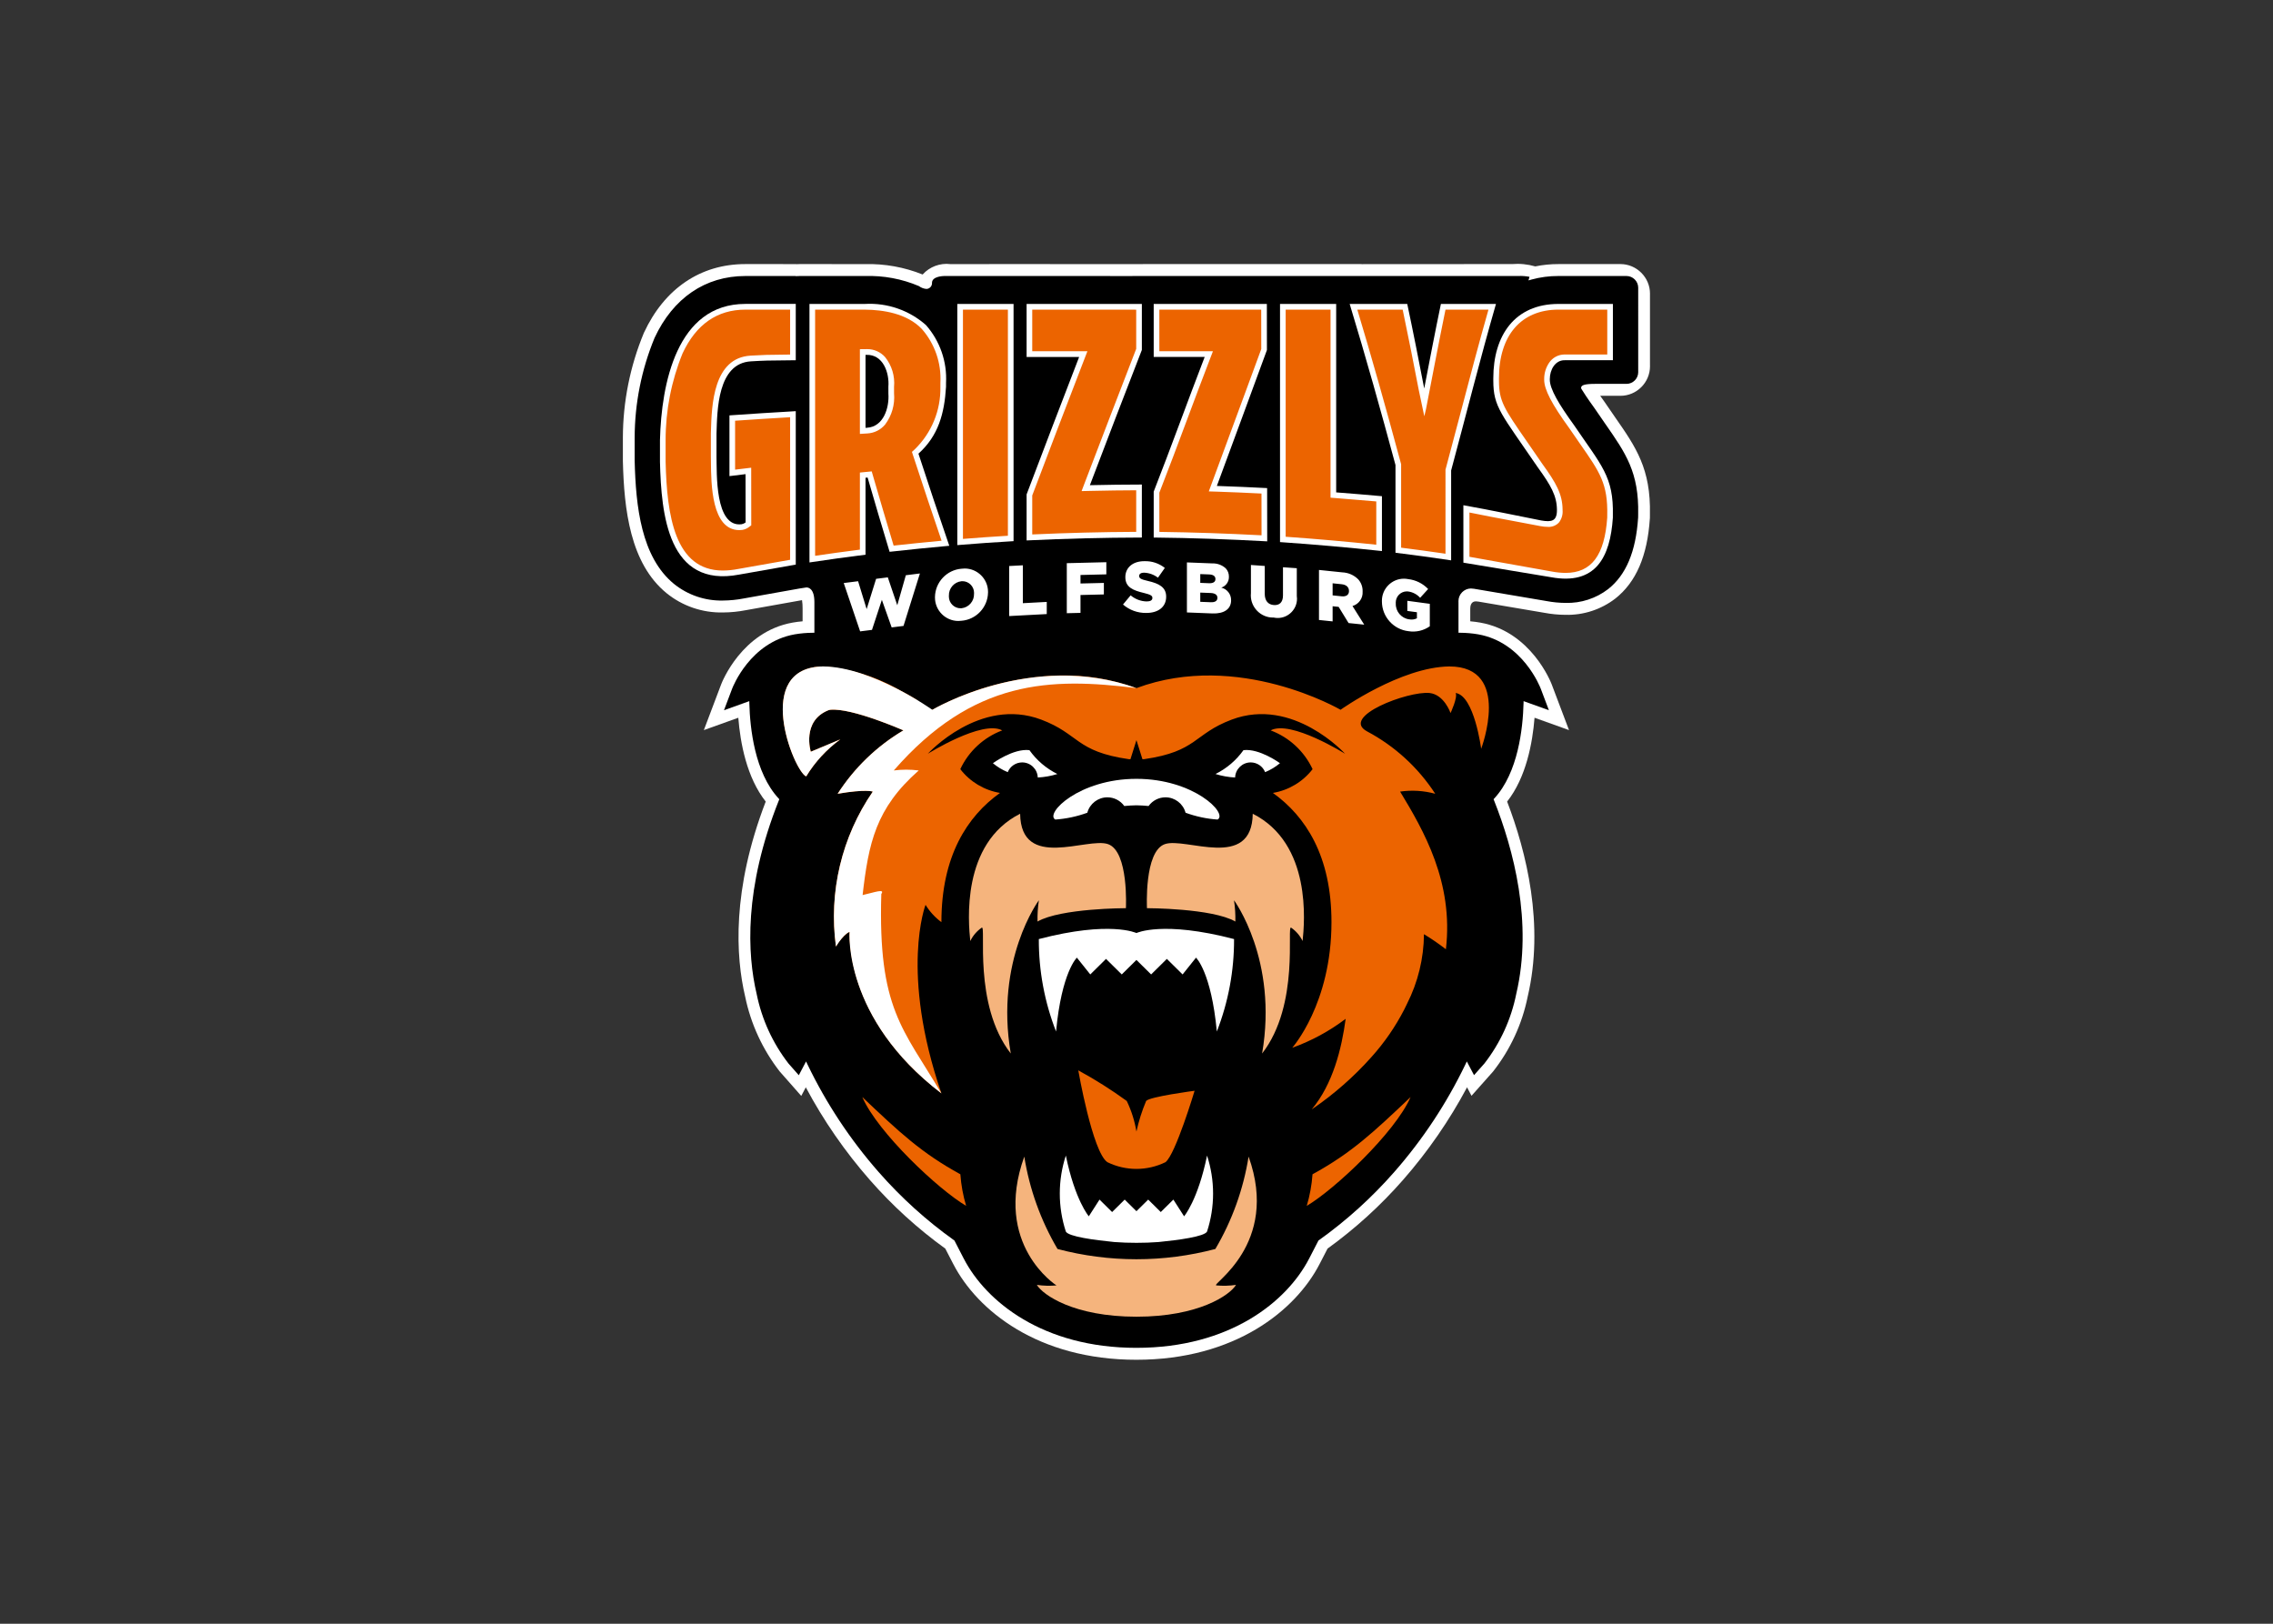 <svg clip-rule="evenodd" fill-rule="evenodd" stroke-linejoin="round" stroke-miterlimit="2" viewBox="0 0 560 400" xmlns="http://www.w3.org/2000/svg"><rect x="0" y="0" width="560" height="400" fill="#333333" stroke="none"/><g fill-rule="nonzero" transform="matrix(2.825 0 0 2.825 153.461 65.055)"><path d="m44.787 95.546c-8.599 0-13.889-4.312-15.973-8.347l-.696-1.346c-2.412-1.742-4.619-3.75-6.58-5.987-2.166-2.469-4.041-5.18-5.586-8.079l-.396.752-1.882-2.136c-1.49-1.914-2.52-4.145-3.009-6.521-.828-3.517-1.172-9.297 1.791-17.012-1.661-2.105-2.217-5.121-2.39-7.31l-3.005 1.078 1.505-3.978c.071-.189 1.794-4.606 6.235-5.396.28-.05.572-.088.872-.114v-1.106c.004-.247-.013-.493-.05-.737l-.046.007-4.85.866c-.66.129-1.331.196-2.004.199-1.789.038-3.534-.56-4.922-1.689-3.168-2.597-3.699-7.28-3.801-11.517v-2.037c.007-3.137.629-6.243 1.832-9.14 1.795-3.867 4.938-5.996 8.848-5.996h2.797c.88 0 1.32.001 1.54.002.058 0 .113.002.165.006.075-.005.155-.008.238-.008l5.697.002c1.719-.042 3.429.266 5.025.907.611-.678 1.516-1.017 2.422-.907l6.645-.002c2.955 0 6.044.002 9.027.004l1.015-.003 4.22-.001h14.872c.073 0 .146.004.218.011v-.009l12.968-.002c.686-.057 1.377.011 2.039.202.667-.136 1.346-.204 2.027-.202h5.344c.02 0 .039-.001.059-.001 1.414 0 2.578 1.164 2.578 2.578 0 .03-.001.059-.002.089v6.153c.001.031.002.063.002.094 0 1.412-1.162 2.574-2.574 2.574-.021 0-.041-.001-.062-.001h-1.707c.094.136.199.282.312.439l.053.075c.319.472.617.9.881 1.28l.058.084c1.812 2.605 3.121 4.487 3.033 8.478l-.002.291-.005.066c-.216 3.256-1.199 5.535-3.005 6.963-1.242.96-2.778 1.463-4.347 1.424-.617-.003-1.233-.062-1.839-.176l-5.763-.978c-.073-.013-.148-.02-.222-.021-.439 0-.486.44-.486.628v1.111c.3.026.592.064.871.114 4.442.79 6.165 5.207 6.236 5.395l1.505 3.979-3.005-1.078c-.173 2.189-.73 5.205-2.391 7.31 1.683 4.395 3.265 10.755 1.792 17.012-.48 2.38-1.513 4.615-3.013 6.524l-1.885 2.121-.389-.74c-1.546 2.898-3.42 5.609-5.585 8.079-1.961 2.237-4.169 4.245-6.581 5.986l-.696 1.347c-2.084 4.035-7.374 8.347-15.973 8.347" fill="#fff"/><path d="m87.503 10.597h.167z"/><path d="m44.787 94.506c-8.139 0-13.118-4.023-15.063-7.788l-.81-1.57-.03-.021c-2.415-1.723-4.623-3.721-6.579-5.952-2.483-2.829-4.57-5.984-6.202-9.376l-.128-.268-.633 1.202-.9-1.022c-1.381-1.782-2.332-3.86-2.777-6.07-.812-3.446-1.133-9.173 1.942-16.888l.035-.089-.065-.071c-2.087-2.253-2.492-6.149-2.548-8.272l-.005-.208-2.207.792.708-1.873c.063-.166 1.579-4.054 5.454-4.744.52-.089 1.047-.135 1.574-.138l.148-.002v-2.673c0-1.184-.52-1.276-.679-1.276-.015 0-.031.001-.046.003l-.553.085-4.874.869c-.601.118-1.213.179-1.826.183-1.552.036-3.068-.48-4.275-1.456-2.844-2.332-3.325-6.736-3.421-10.735v-2.012c.006-2.985.595-5.939 1.734-8.698 1.617-3.481 4.429-5.398 7.919-5.398h3.358c.602 0 .899.001 1.045.002v.013l.161-.008c.055-.005.114-.007.175-.007l5.698.002c1.61-.053 3.213.246 4.696.875.192.144.42.231.659.251.269-.007.486-.23.486-.499 0-.011 0-.023-.001-.034 0-.584 1.035-.593 1.046-.593l7.206-.002c2.955 0 6.043.002 9.027.003l1.017-.003h4.218l5.835.001s8.994-.001 9.12-.001v.001l.136.001 9.88-.002h3.649c.327-.015.654.009.975.071l-.09.313.258-.073c.769-.21 1.564-.315 2.361-.311h5.906.024c.561 0 1.022.461 1.022 1.021 0 .012 0 .024-.001.036l.001 7.291c.001.013.001.025.001.038 0 .56-.461 1.02-1.021 1.02-.008 0-.016 0-.024 0h-2.711c-.935 0-1.13.123-1.198.243-.034.06-.035.134-.001.194.114.194.495.789 1.123 1.656l.043.061c.323.478.631.921.903 1.313l.035.049c1.762 2.534 2.926 4.208 2.846 7.857l-.003.276-.002.031c-.196 2.948-1.05 4.981-2.613 6.216-1.062.816-2.374 1.241-3.714 1.204-.555-.003-1.109-.056-1.655-.16l-6.331-1.073c-.09-.016-.182-.024-.274-.025-.596.011-1.081.504-1.081 1.101 0 .027.001.055.003.082v2.677l.148.002c.527.003 1.054.049 1.573.138 3.879.69 5.392 4.578 5.455 4.744l.708 1.873-2.207-.792-.005.208c-.056 2.123-.461 6.019-2.548 8.273l-.065.07.035.089c1.696 4.263 3.41 10.653 1.943 16.888-.442 2.211-1.393 4.289-2.777 6.069l-.905 1.017-.629-1.196-.128.268c-1.632 3.392-3.718 6.547-6.202 9.376-1.956 2.231-4.163 4.228-6.579 5.952l-.03.021-.81 1.57c-1.945 3.765-6.924 7.788-15.063 7.788"/><g fill="#fff"><path d="m82.939 14.029c-1.291-1.777-2.099-3.133-2.1-3.937v-.07c-.001-.803.468-1.655 1.3-1.638h4.201c0-1.875.001-3.035 0-4.91-1.772 0-3.418.001-4.745.001-3.802 0-5.685 2.732-5.685 6.483v.202c0 2.319.694 2.893 3.878 7.562 1.137 1.568 1.653 2.474 1.671 3.672v.07c0 .95-.463 1.052-1.377.892-1.601-.313-4.382-.902-6.782-1.328 0 1.756.001 3.253.001 5.009l7.641 1.267c3.896.719 5.165-1.732 5.395-5.191v-.185c.079-3.405-.988-4.345-3.398-7.899"/><path d="m72.233 17.995c1.304-4.84 2.52-9.706 3.91-14.521h-4.803c-.51 2.453-.982 4.915-1.455 7.376-.475-2.462-.958-4.923-1.48-7.375-1.674.001-3.348.001-5.021.001 1.417 4.659 2.727 9.343 3.995 14.045-.001 2.579.001 5.071 0 7.65 1.622.2 3.24.421 4.854.664.001-2.643-.001-5.198 0-7.84"/><path d="m62.206 3.474h-4.897v20.769c2.961.203 5.937.463 8.888.782v-4.784c-1.33-.12-2.66-.231-3.991-.333z"/><path d="m51.801 19.346c1.79-4.83 2.513-6.816 4.366-11.85-.002-1.341-.004-2.681-.006-4.022-3.281-.001-6.587-.001-9.868 0v4.625c1.474-.005 2.972-.003 4.446 0-1.512 3.923-2.913 7.826-4.446 11.741-.001 1.335-.001 2.671 0 4.006 3.349.035 6.556.147 9.899.332-.002-1.548-.005-3.096-.007-4.644-1.503-.076-2.88-.139-4.384-.188"/><path d="m35.208 8.1h4.582c-1.542 3.993-3.07 7.988-4.582 11.985v4.014c3.346-.16 6.697-.245 10.052-.253.001-1.54.001-3.081 0-4.621-1.508 0-3.025.023-4.532.056 1.496-3.936 3.006-7.868 4.532-11.794.001-1.336.001-2.673 0-4.009-3.296-.002-6.756-.003-10.052-.004-.001 1.544.001 3.082 0 4.626"/><path d="m29.165 24.506c1.63-.135 3.273-.251 4.906-.345v-20.687c-1.631 0-3.275.001-4.906.001z"/><path d="m23.155 11.295c.088 1.233-.424 2.885-1.855 2.976-.059.003-.08.005-.139.009v-6.363l.088-.002c1.441-.04 2.002 1.553 1.905 2.783.001.239.001.358.001.597m5.027-.593v-.335c.101-1.849-.529-3.665-1.755-5.053-1.459-1.287-3.369-1.948-5.312-1.839-1.615 0-3.229-.001-4.843-.001v22.543c1.607-.246 3.277-.471 4.889-.676v-6.709l.182-.018c.624 2.162 1.263 4.321 1.917 6.475 1.734-.193 3.469-.368 5.205-.525-.918-2.671-1.814-5.348-2.689-8.032 1.755-1.579 2.261-3.516 2.406-5.83"/><path d="m3.234 15.354v1.891c.11 4.588.706 11.023 6.911 9.831l4.932-.87v-13.38c-1.908.109-3.877.233-5.783.367v5.297c.552-.07.851-.104 1.403-.172.002 1.462.003 2.75.005 4.212-.102.078-.22.131-.346.156-2.348.295-2.156-4.481-2.192-5.905.001-.804.001-1.207.001-2.011.065-2.039.087-6.125 3.008-6.289 1.106-.063 1.347-.08 3.904-.097v-4.911h-4.396c-5.987 0-7.326 6.977-7.447 11.881"/></g><path d="m35.7 20.176c1.418-3.752 2.906-7.644 4.548-11.895l.263-.68h-4.811v-3.629c2.925.001 5.965.002 8.895.003l.172.001v3.417l-.042.107c-1.467 3.8-2.986 7.729-4.458 11.602l-.263.694.734-.017c1.533-.034 2.818-.052 4.029-.055v3.625c-2.996.013-6.044.09-9.067.227zm19.998 3.475c-3.045-.162-5.963-.259-8.913-.298v-3.418c.831-2.126 1.637-4.281 2.417-6.367l.015-.042c.64-1.712 1.301-3.483 1.981-5.245l.261-.679-.72-.001c-.824-.002-1.656-.003-2.487-.003-.49 0-.979.001-1.467.001v-3.627l8.883.001.006 3.434-1.432 3.894c-.932 2.536-1.668 4.538-2.903 7.87l-.241.651.687.022c1.218.041 2.429.091 3.908.165zm-26.041-19.678 3.92-.001v19.718c-1.31.079-2.627.171-3.92.275zm36.047 20.498c-2.583-.273-5.24-.506-7.903-.694v-19.805h3.913v16.398l.454.035c1.224.095 2.412.194 3.536.292zm6.036.786c-1.288-.189-2.588-.366-3.869-.527v-7.276l-.017-.064c-1.397-5.182-2.608-9.451-3.804-13.416.683 0 2.955 0 3.956-.001.502 2.376.967 4.754 1.395 6.973l.491 2.326.151-.64c.355-1.855 1.182-6.159 1.697-8.66h3.747c-.855 2.996-1.657 6.048-2.433 9.001l-.006.024c-.419 1.592-.852 3.238-1.291 4.867l-.017.064zm-51.071-17.834v7.386l.66-.041c.594-.034 1.148-.311 1.532-.766.592-.781.873-1.754.787-2.731l-.001-.56c.088-.937-.193-1.873-.784-2.607-.396-.443-.965-.694-1.56-.688-.021 0-.634.007-.634.007m-3.905-3.451 4.352.001c1.539.013 3.65.315 4.956 1.687 1.131 1.291 1.712 2.976 1.618 4.689l-.001.341c.046 2.054-.766 4.037-2.24 5.468l-.242.218.102.312c.876 2.679 1.689 5.113 2.484 7.436-1.405.131-2.81.274-4.181.425-.596-1.968-1.2-4.011-1.797-6.075l-.114-.397-1.032.102v6.722c-1.453.186-2.734.363-3.905.537zm-8.04 22.751c-4.203 0-4.885-4.797-4.998-9.489v-1.88c-.002-2.593.5-5.163 1.477-7.566 1.179-2.532 3.022-3.816 5.477-3.816h3.904v3.917c-2.053.016-2.389.035-3.344.089l-.094.005c-3.275.184-3.4 4.332-3.467 6.56l-.007.211v2.027c.003.128.004.267.006.423v.044c.017 1.931.052 5.95 2.474 5.95.088 0 .177-.005.264-.017.21-.035.408-.12.577-.249l.202-.15-.005-5.025s-1.016.123-1.404.17v-4.268c1.556-.108 3.168-.21 4.798-.305v12.432l-4.524.8c-.44.088-.887.134-1.336.137m73.492.207c-.398-.003-.794-.042-1.185-.117l-7.202-1.287-.001-3.862c1.021.215 2.64.517 4.078.787.821.154 1.57.294 2.082.394.223.044.448.068.675.071.359.026.712-.11.961-.37.243-.306.36-.693.327-1.083v-.07c-.019-1.336-.56-2.303-1.765-3.966-.483-.711-.915-1.332-1.296-1.881-2.06-2.97-2.487-3.586-2.487-5.387v-.201c0-3.749 1.941-5.986 5.193-5.986h4.251v3.913h-3.734c-.542.003-1.048.279-1.345.732-.278.416-.425.906-.422 1.405v.069c.001.849.658 2.115 2.196 4.233.339.499.663.965.949 1.375 1.71 2.451 2.417 3.465 2.353 6.217v.184c-.222 3.292-1.375 4.83-3.628 4.83" fill="#ec6400"/><path d="m20.691 32.028 1.033-.13.862-2.62.855 2.405 1.033-.13 1.43-4.574-1.228.154-.746 2.618-.825-2.433-1.021.128-.825 2.641-.746-2.432-1.252.158zm8.834-.925c1.287-.098 2.299-1.174 2.319-2.464v-.012c.001-.015.001-.03.001-.045 0-1.117-.919-2.036-2.036-2.036-.091 0-.182.006-.272.018-1.287.098-2.299 1.173-2.32 2.463v.013.045c0 1.117.919 2.036 2.036 2.036.091 0 .182-.006.272-.018m.012-1.092c-.028.003-.057.004-.086.004-.56 0-1.021-.461-1.021-1.021 0-.023.001-.046.002-.069v-.012c-.021-.637.459-1.189 1.093-1.257.029-.002.059-.004.088-.004.556 0 1.013.458 1.013 1.013 0 .026-.001.052-.003.077v.012c.022.635-.454 1.186-1.086 1.257m4.151.682 3.278-.174v-1.06l-2.085.111v-3.304l-1.193.063zm5.026-.249 1.194-.029v-1.558l2.039-.05v-1.004l-2.039.05v-.742l2.254-.055v-1.06l-3.448.085zm6.921-.023c1.048.006 1.744-.52 1.744-1.411v-.012c0-.817-.616-1.145-1.602-1.369-.603-.14-.751-.228-.751-.428v-.012c0-.163.142-.28.431-.278.438.017.86.17 1.207.437l.598-.851c-.502-.401-1.131-.61-1.774-.59-1.035-.005-1.669.577-1.669 1.387v.013c0 .891.708 1.157 1.626 1.374.591.147.732.241.732.428v.012c0 .187-.172.299-.498.297-.513-.011-1.007-.199-1.398-.532l-.666.8c.56.485 1.28.746 2.02.735m3.554-.043 2.222.087c1.028.04 1.631-.392 1.631-1.14v-.012c.01-.52-.348-.98-.855-1.099.406-.132.678-.52.664-.947v-.013c.005-.267-.094-.526-.276-.721-.32-.292-.742-.447-1.176-.432l-2.21-.086zm2.487-2.907c0 .255-.209.372-.573.358l-.75-.03v-.766l.781.03c.351.014.542.152.542.395zm.172 1.627v.012c0 .256-.203.392-.572.377l-.923-.036v-.804l.91.035c.401.016.585.179.585.416m4.908 1.725c.117.025.235.038.354.038.922 0 1.68-.758 1.68-1.68 0-.081-.006-.162-.018-.242v-2.418l-1.205-.085v2.456c0 .611-.313.875-.798.841-.48-.034-.793-.355-.793-.984v-2.425l-1.205-.085v2.45c-.006.066-.01.132-.01.199 0 1.062.874 1.936 1.936 1.936.02 0 .04 0 .059-.001m3.95.212 1.189.123v-1.321l.526.054.865 1.411 1.366.141-1.024-1.626c.552-.157.922-.683.883-1.256v-.012c.014-.387-.122-.765-.38-1.055-.371-.374-.87-.592-1.397-.612l-2.028-.21zm1.189-2.146v-1.053l.784.081c.393.041.643.241.643.59v.013c0 .318-.239.492-.637.451zm6.62 3.124c.651.105 1.318-.049 1.856-.429v-1.958l-1.96-.264v.885l.836.113v.53c-.211.104-.452.135-.683.088-.677-.093-1.18-.688-1.16-1.371v-.013c-.002-.028-.003-.057-.003-.085 0-.53.436-.967.966-.967.044 0 .087.003.13.009.398.057.763.251 1.031.55l.697-.766c-.458-.482-1.072-.788-1.734-.863-.125-.025-.252-.038-.38-.038-1.052 0-1.917.866-1.917 1.918 0 .026 0 .053.001.08v.012c.011 1.314 1.014 2.425 2.32 2.569" fill="#fff"/><path d="m34.644 47.931c-5.164 2.605-4.516 9.488-4.347 11.099.227-.467.57-.868.996-1.163.427-.296-.791 6.7 2.535 10.971-1.404-8.164 2.451-13.362 2.451-13.362-.092.613-.132 1.233-.118 1.854 2.03-1.164 7.708-1.164 7.708-1.164s.258-4.941-1.553-5.583c-1.81-.643-7.598 2.337-7.672-2.652" fill="#f5b47d"/><path d="m54.931 47.931c5.164 2.605 4.516 9.488 4.347 11.099-.227-.467-.57-.868-.997-1.163s.791 6.7-2.534 10.971c1.404-8.164-2.451-13.362-2.451-13.362.092.613.132 1.233.118 1.854-2.03-1.164-7.708-1.164-7.708-1.164s-.259-4.941 1.552-5.583c1.81-.643 7.599 2.337 7.673-2.652" fill="#f5b47d"/><path d="m54.568 77.829c-.453 2.842-1.436 5.575-2.898 8.056-4.511 1.193-9.255 1.193-13.766 0-1.461-2.481-2.444-5.214-2.898-8.056-2.763 7.696 2.808 11.234 2.808 11.234-.571.05-1.146.035-1.713-.047.533.884 3.238 2.775 8.686 2.775 5.449 0 8.154-1.891 8.686-2.775-.567.082-1.141.097-1.712.047-.57-.051 5.571-3.538 2.807-11.234" fill="#f5b47d"/><path d="m44.787 44.887c-5.001 0-8.002 3.019-7.079 3.551.955-.067 1.896-.267 2.795-.595.212-.79.933-1.344 1.751-1.344.584 0 1.134.283 1.473.758.352-.034.706-.057 1.06-.062.354.005.708.028 1.06.062.34-.475.89-.758 1.474-.758.818 0 1.539.554 1.75 1.344.899.329 1.84.53 2.795.595.923-.532-2.078-3.551-7.079-3.551" fill="#fff"/><path d="m53.3 58.86c-6.22-1.627-8.513-.526-8.513-.526s-2.292-1.101-8.513.526c-.01 2.758.5 5.493 1.503 8.061.49-5.206 1.816-6.441 1.816-6.441l1.169 1.464 1.373-1.356 1.372 1.356 1.28-1.265 1.281 1.265 1.372-1.356 1.372 1.356 1.17-1.464s1.326 1.235 1.816 6.441c1.003-2.569 1.513-5.304 1.502-8.061" fill="#fff"/><path d="m72.081 35.086c-4.253.047-9.493 3.779-9.493 3.779s-8.901-5.196-17.801-1.889l-.004-.002c-2.599-.938-5.375-1.286-8.126-1.019-3.389.294-6.681 1.285-9.67 2.91-2.988 1.626-.545-.387-1.424-.913-.122-.074-.251-.15-.386-.228-.134-.077-.274-.157-.419-.237-.176-.098-.358-.198-.548-.298-.018-.01-.035-.019-.053-.028-2.04-1.176-4.316-1.884-6.663-2.075h-.002c-.501-.008-1 .07-1.476.229-.014.005-.028.011-.043.016-.102.038-.202.081-.3.128-.046.022-.091.045-.135.069-.041.023-.082.047-.121.073-3.151 1.918-.395 8.61.553 9.071l-.002-.025.02.025c.767-1.26 1.777-2.356 2.971-3.223l-2.572 1.074s-.83-2.702 1.57-3.632c.043-.009.086-.02.13-.026 1.879-.188 6.378 1.796 6.378 1.796-2.316 1.371-4.28 3.263-5.735 5.527 2.471-.424 3.065-.189 3.065-.189-2.715 3.946-3.862 8.767-3.214 13.512.251-.45.586-.847.988-1.17l.039-.026c.022-.014.041-.026.059-.035.032-.018.066-.034.101-.045s-.593 7.512 8.01 14.079c-3.639-10.599-1.384-16.44-1.384-16.44.36.588.83 1.102 1.384 1.511 0-5.77 2.247-9.218 5.108-11.27-1.373-.23-2.61-.97-3.461-2.072.73-1.561 2.044-2.775 3.658-3.38-1.745-.94-6.492 2.038-6.492 2.038s4.538-4.993 9.889-2.978c3.339 1.257 2.991 2.782 7.645 3.45.046.002.097.003.139.005l.523-1.667.524 1.667c.041-.002.093-.003.139-.005 4.654-.668 4.305-2.193 7.645-3.45 5.35-2.015 9.888 2.978 9.888 2.978s-4.747-2.978-6.491-2.038c1.614.605 2.928 1.819 3.657 3.38-.851 1.102-2.088 1.842-3.461 2.072 2.861 2.052 5.108 5.5 5.108 11.27 0 7.123-3.424 10.955-3.424 10.955 1.673-.601 3.244-1.452 4.661-2.526-.346 2.592-1.109 5.688-2.958 7.897 1.916-1.302 3.665-2.835 5.206-4.564 1.131-1.257 2.095-2.654 2.867-4.157l.006-.012c.08-.158.157-.314.229-.469.956-1.884 1.463-3.963 1.479-6.075.662.401 1.3.84 1.913 1.313.688-5.836-1.956-10.383-3.986-13.735l-.01-.012.003-.001-.001-.001.003.001c1.023-.146 2.064-.081 3.061.19-1.486-2.284-3.527-4.154-5.933-5.433-2.405-1.28 3.559-3.543 5.439-3.354 1.285.142 1.829 1.748 1.829 1.748s.643-1.37.445-1.748c1.632.236 2.225 4.866 2.225 4.866s2.72-7.181-2.769-7.181" fill="#ec6400"/><path d="m50.946 77.739c-.799 3.893-2.003 5.296-2.003 5.296l-.935-1.457-1.098 1.085-1.097-1.085-1.025 1.012-1.025-1.012-1.097 1.085-1.098-1.085-.935 1.457s-1.204-1.403-2.003-5.296c-.702 2.152-.702 4.472 0 6.625.223.441 2.509.746 4.231.915.642.046 1.294.072 1.927.069.633.003 1.284-.023 1.926-.069 1.723-.169 4.009-.474 4.232-.915.701-2.153.701-4.473 0-6.625" fill="#fff"/><path d="m39.716 70.309c1.465.797 2.877 1.688 4.226 2.668.407.845.692 1.743.845 2.668.199-.913.482-1.806.846-2.668.298-.375 4.226-.889 4.226-.889s-1.66 5.543-2.536 6.226c-1.598.784-3.473.784-5.071 0-1.3-.883-2.536-8.005-2.536-8.005" fill="#ec6400"/><path d="m37.892 44.466c-.972-.481-1.81-1.196-2.438-2.08-1.395-.169-3.184 1.138-3.184 1.138.389.325.825.588 1.294.78.207-.512.707-.849 1.259-.849.73 0 1.335.587 1.358 1.316.581-.029 1.156-.131 1.711-.305" fill="#fff"/><path d="m57.304 43.524s-1.787-1.307-3.183-1.137c-.629.884-1.466 1.598-2.438 2.079.554.174 1.129.277 1.71.305.023-.729.629-1.316 1.358-1.316.553 0 1.053.337 1.259.85.469-.193.906-.456 1.294-.781" fill="#fff"/><path d="m29.935 82.125c-.268-.897-.437-1.821-.504-2.755-3.408-1.864-5.323-3.672-8.552-6.733 1.345 3.096 6.647 8.074 9.056 9.488" fill="#ec6400"/><path d="m59.64 82.125c.268-.897.437-1.821.504-2.755 3.408-1.864 5.323-3.672 8.552-6.733-1.345 3.096-6.647 8.074-9.056 9.488" fill="#ec6400"/><path d="m44.787 36.976c-9.118-3.288-17.8 1.89-17.8 1.89s-5.242-3.733-9.494-3.78c-6.196.044-2.628 9.049-1.523 9.586l-.002-.025.02.025c.768-1.26 1.777-2.355 2.97-3.223l-2.571 1.075s-.83-2.703 1.57-3.633c.043-.011.087-.019.13-.025 1.879-.189 6.378 1.795 6.378 1.795-2.316 1.371-4.28 3.264-5.736 5.528 2.473-.425 3.066-.19 3.066-.19-2.716 3.946-3.862 8.767-3.214 13.513.742-1.181 1.187-1.276 1.187-1.276s-.594 7.512 8.01 14.079c-3.362-5.67-5.538-7.37-5.241-17.386.344-.499-.594-.142-1.632.094.522-4.521 1.137-7.559 4.895-10.866-.722-.094-1.453-.094-2.176 0 6.923-7.937 13.647-8.126 21.163-7.181" fill="#fff"/></g></svg>